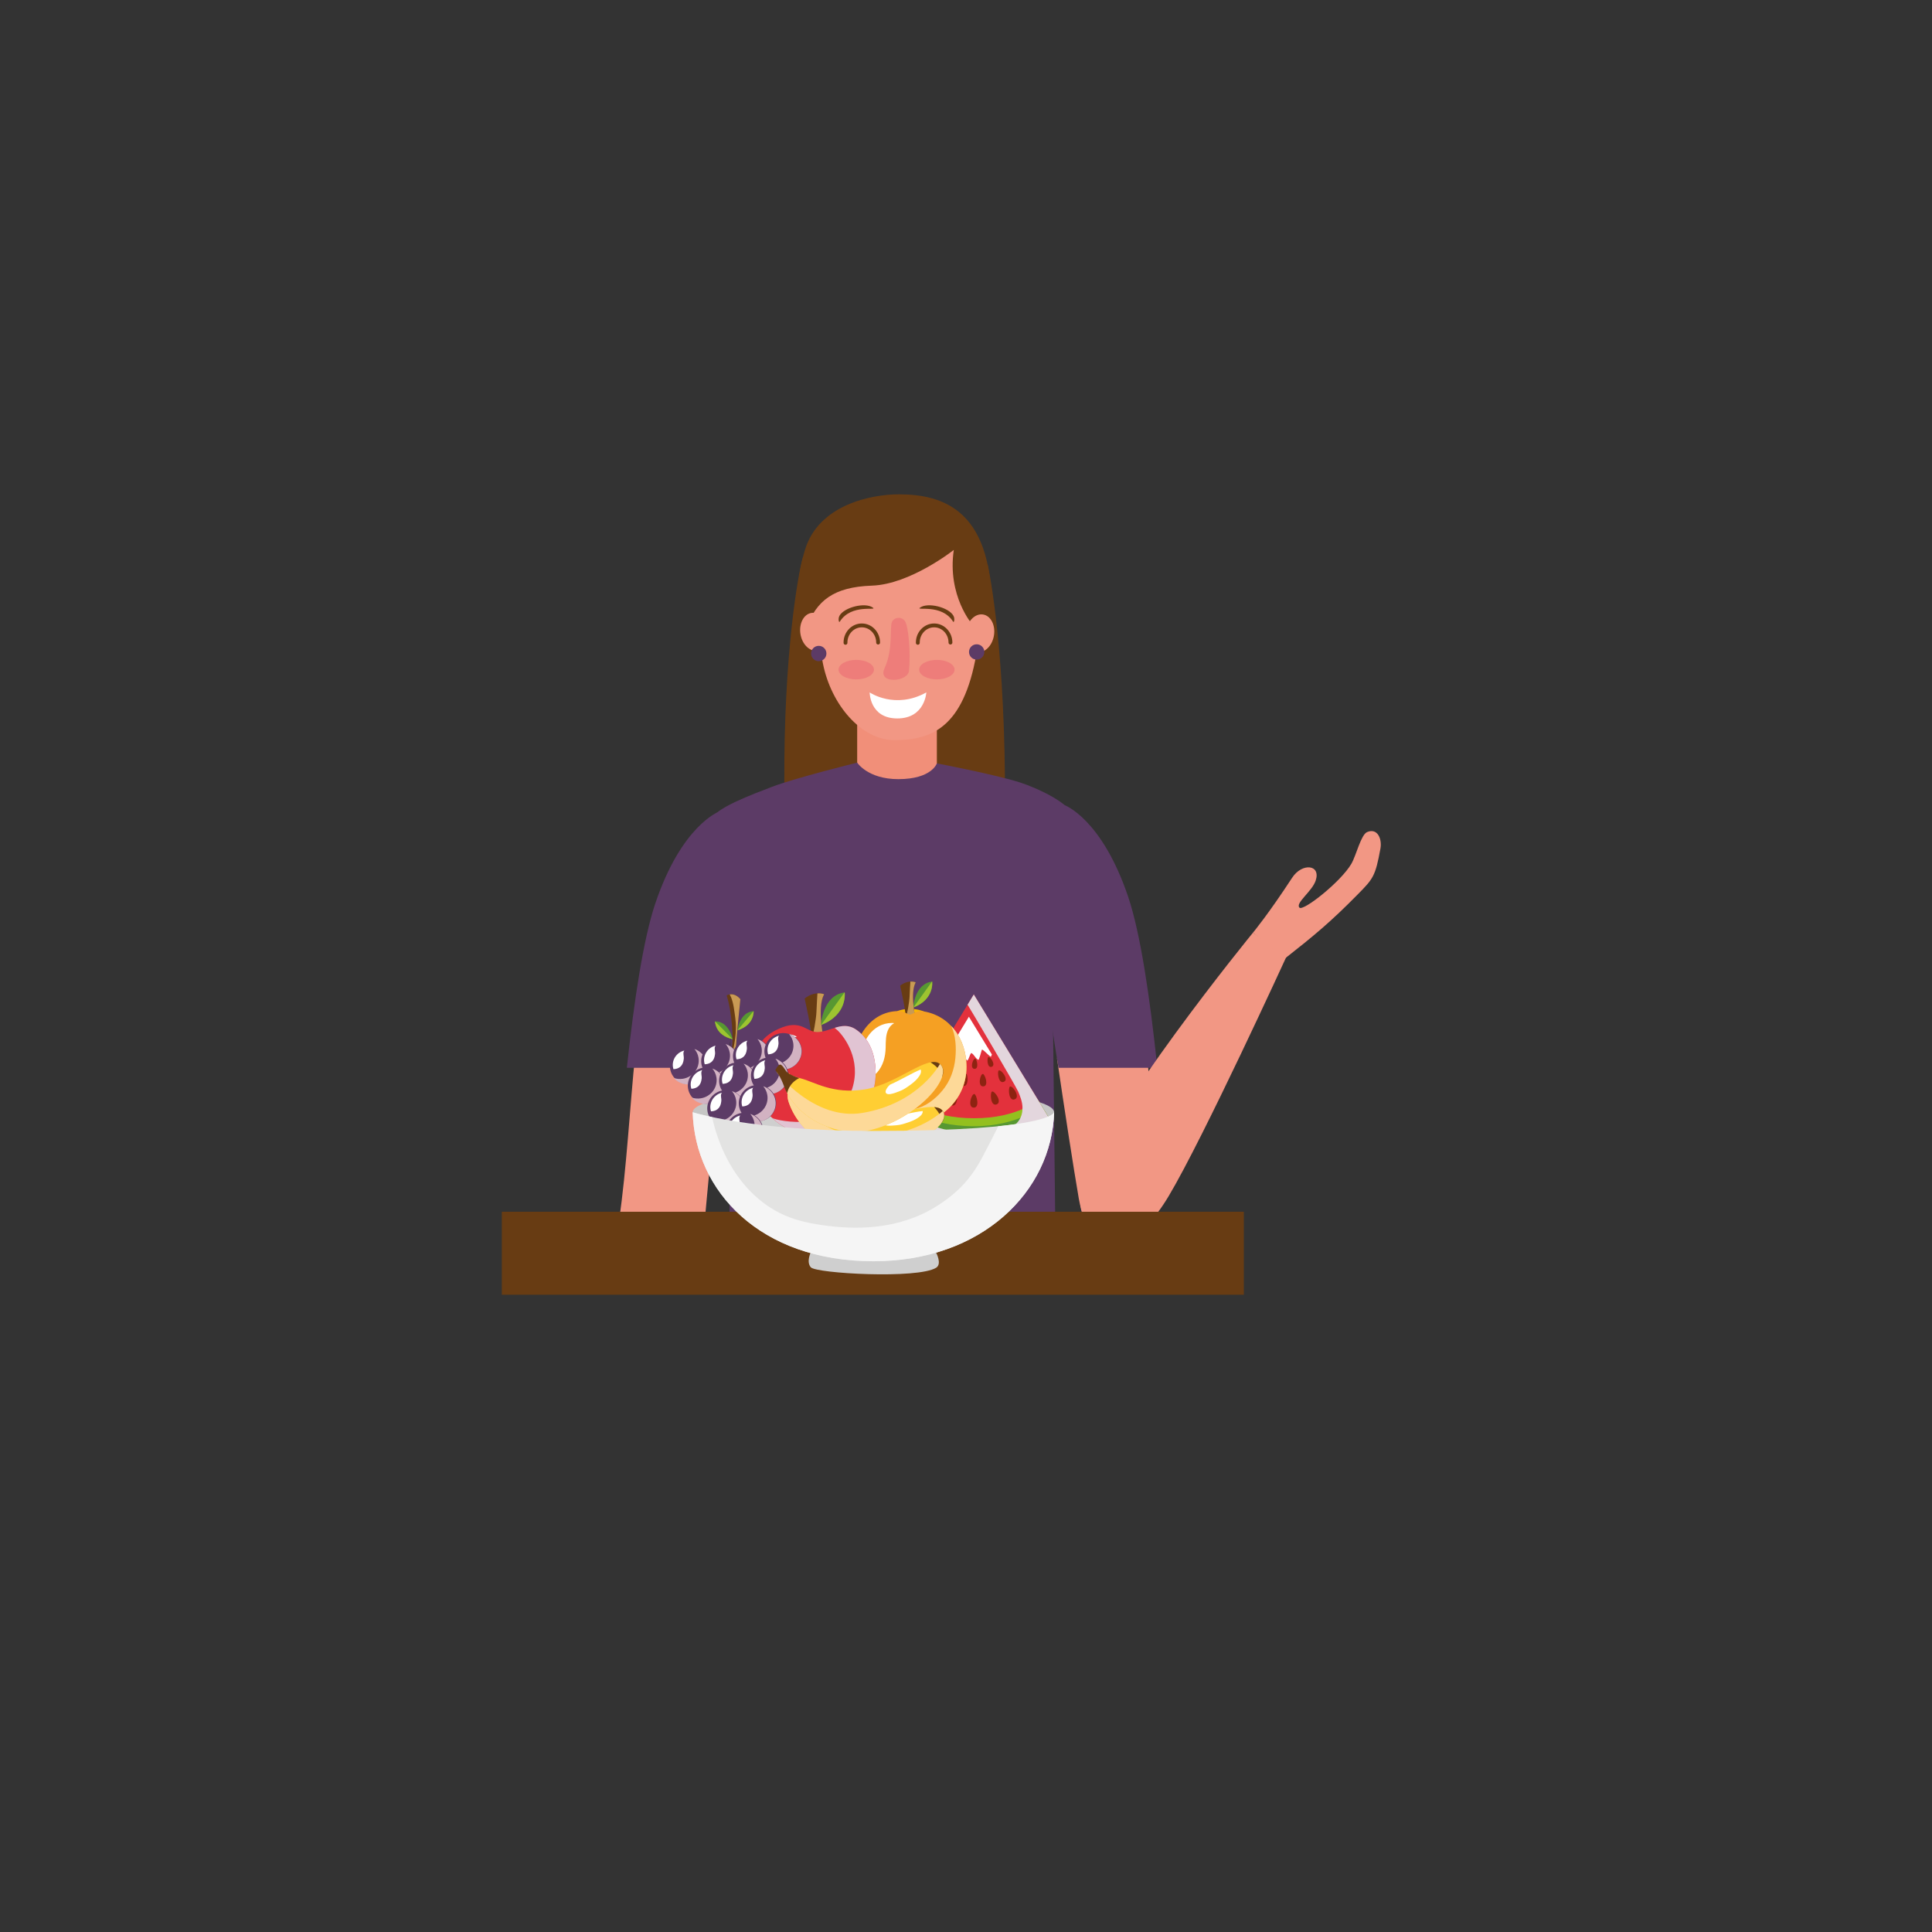 <?xml version="1.0" encoding="utf-8"?>
<!-- Generator: Adobe Illustrator 16.0.0, SVG Export Plug-In . SVG Version: 6.00 Build 0)  -->
<!DOCTYPE svg PUBLIC "-//W3C//DTD SVG 1.1//EN" "http://www.w3.org/Graphics/SVG/1.1/DTD/svg11.dtd">
<svg version="1.1" id="Capa_1" xmlns="http://www.w3.org/2000/svg" xmlns:xlink="http://www.w3.org/1999/xlink" x="0px" y="0px"
	 width="400px" height="400px" viewBox="0 0 400 400" enable-background="new 0 0 400 400" xml:space="preserve">
<rect x="0" y="0" width="400" height="400" fill="#333333" stroke="none"/>
<g>
	<path fill="#683C13" d="M208.06,161.119c-0.269-29.835-3.578-44.257-3.578-44.257l-38.25-1.467
		c-1.036,3.498-3.975,20.356-3.844,46.631c0.008,1.664,2.384,3.697,8.482,0.271c2.655-1.492,6.529-1.51,8.609,0
		c2.079,1.51,6.586,0.878,8.025-0.338c1.445-1.213,2.052,1.855,6.42,0.17c1.588-0.611,3.169-1.578,6.809,0.168
		C204.369,164.037,208.074,162.745,208.06,161.119z"/>
	<rect x="177.471" y="147.245" fill="#F18F79" width="16.496" height="15.137"/>
	<path fill="#F29784" d="M202.141,135.456c-2.705,15.338-9.385,17.777-16.96,17.777c-6.808,0-13.076-7.246-14.792-15.813
		c-0.773-3.858-3.43-17.638-3.43-17.638c0-10.366,8.399-17.119,18.76-17.119l0,0c10.366,0,18.763,6.752,18.763,17.119
		C204.481,119.782,203.17,129.618,202.141,135.456z"/>
	<g>
		<g>
			<path fill="#EE7D7A" d="M197.633,138.644c0,1.113-1.643,2.015-3.668,2.015c-2.023,0-3.661-0.901-3.661-2.015
				c0-1.12,1.638-2.024,3.661-2.024C195.99,136.62,197.633,137.524,197.633,138.644z"/>
			<path fill="#EE7D7A" d="M180.943,138.644c0,1.113-1.642,2.015-3.667,2.015c-2.023,0-3.664-0.901-3.664-2.015
				c0-1.12,1.64-2.024,3.664-2.024C179.301,136.62,180.943,137.524,180.943,138.644z"/>
		</g>
		
			<path fill="none" stroke="#683C13" stroke-width="0.798" stroke-linecap="round" stroke-linejoin="round" stroke-miterlimit="10" d="
			M190.025,133.089c0-0.022,0-0.046,0-0.066c0-1.955,1.512-3.538,3.379-3.538c1.864,0,3.377,1.583,3.377,3.554"/>
		
			<path fill="none" stroke="#683C13" stroke-width="0.798" stroke-linecap="round" stroke-linejoin="round" stroke-miterlimit="10" d="
			M175.05,133.089c0-0.022,0-0.046,0-0.066c0-1.955,1.512-3.538,3.378-3.538c1.865,0,3.377,1.583,3.377,3.554"/>
		<path fill="#683C13" d="M173.864,128.719c-0.173,0.281-0.401-0.611-0.056-1.236c0.976-1.752,5.281-2.834,6.9-1.692
			C181.792,126.557,176.243,124.883,173.864,128.719z"/>
		<path fill="#683C13" d="M197.34,128.719c0.176,0.281,0.404-0.611,0.056-1.236c-0.974-1.752-5.278-2.834-6.896-1.692
			C189.414,126.557,194.961,124.883,197.34,128.719z"/>
		<path fill="#EE7D7A" d="M187.295,128.505c0.821,0.95,1.277,6.806,0.9,10.386c-0.244,2.356-6.575,2.779-5.075-0.498
			c1.88-4.105,1.015-8.414,1.557-9.639C185.046,127.923,186.412,127.487,187.295,128.505z"/>
		<path fill="#FFFFFF" d="M191.787,143.359c-6.5,3.603-11.731,0-11.731,0s-0.013,5.386,5.725,5.386
			C191.518,148.745,191.787,143.359,191.787,143.359z"/>
	</g>
	<path fill="#683C13" d="M205.237,128.589c0,0-1.721,0.749-3.892,0.749c0,0-5.266-5.967-3.873-15.483c0,0-8.979,7.128-16.954,7.396
		c-7.976,0.273-11.463,3.136-13.56,8.725c0,0-3.634-5.005-0.307-16.098c2.83-9.432,13.82-11.53,19.419-11.53
		C195.217,102.347,206.217,105.511,205.237,128.589z"/>
	<g>
		<path fill="#F29784" d="M205.779,131.615c-0.371,2.151-1.963,3.674-3.556,3.401c-1.597-0.278-2.589-2.242-2.222-4.392
			c0.369-2.147,1.954-3.669,3.55-3.396C205.148,127.499,206.146,129.465,205.779,131.615z"/>
		<circle fill="#5C3B66" cx="202.21" cy="134.979" r="1.587"/>
	</g>
	<g>
		<path fill="#F29784" d="M171.517,130.344c0.334,2.156-0.688,4.108-2.282,4.359c-1.604,0.246-3.17-1.294-3.512-3.451
			c-0.337-2.152,0.68-4.102,2.279-4.354C169.601,126.646,171.174,128.19,171.517,130.344z"/>
		<circle fill="#5C3B66" cx="169.514" cy="135.302" r="1.588"/>
	</g>
	<path fill="#5C3B66" d="M151.03,252.512h67.444l-0.677-59.515l4.271-23.791c0-2.773-7.561-6.133-10.797-7.176
		c-5.326-1.713-17.305-3.983-17.305-3.983s-1.035,3.267-7.982,3.267c-6.324,0-8.513-3.419-8.513-3.419s-12.92,3.192-17.602,4.999
		c-3.449,1.333-12.313,4.56-12.313,6.697l3.805,23.424L151.03,252.512z"/>
	<path fill="#F29784" d="M237.576,219.109h-18.74c1.336,9.148,3.479,23.113,4.524,29.08c0.486,2.781,1.772,8.27,9.081,7.797
		c5.675-0.365,7.295-5.82,7.168-8.252C239.256,241.02,238.256,228.064,237.576,219.109z"/>
	<path fill="#F29784" d="M145.928,252.512c0,0,2.738-30.092,3.473-34.268h-17.882c-1.029,9.859-1.855,24.547-3.339,34.268H145.928z"
		/>
	<path fill="#5C3B66" d="M239.615,221.074c-1.527-14.602-3.504-27.87-6.021-35.347c-5.459-16.216-13.155-19.019-13.155-19.019
		s-3.836,4.665-3.939,28.567c-0.039,8.738,1.484,19.099,2.66,25.798H239.615z"/>
	<path fill="#5C3B66" d="M150.328,221.074c1.136-6.691,2.463-16.275,2.427-24.442c-0.103-23.902-3.939-28.568-3.939-28.568
		s-7.695,2.804-13.155,19.019c-2.439,7.246-4.37,19.927-5.878,33.992H150.328z"/>
	<path fill="#F29784" d="M224.089,245.977c-0.69,2.365-1.429,8.186,5.876,9.682c1.895,0.387,5.931,2.135,11.995-8.014
		c7.188-12.029,24.429-49.682,24.429-49.682l-6.971-4.868C259.418,193.094,228.486,230.91,224.089,245.977z"/>
	<g>
		<path fill="#F29784" d="M266.033,198.446c5.965-4.689,9.461-7.563,15.078-13.275c3.18-3.236,3.646-3.718,4.697-9.505
			c0.357-1.973-0.617-4.317-2.77-3.392c-1.266,0.543-2.24,4.816-3.251,6.561c-2.163,3.729-9.949,9.862-10.741,9.085
			c-0.939-0.924,2.576-3.334,3.341-5.574c1.159-3.393-2.812-3.758-4.855-0.628c-4.946,7.572-8.114,11.377-8.114,11.377
			L266.033,198.446z"/>
	</g>
</g>
<rect x="103.897" y="250.881" fill="#683C13" width="153.628" height="17.184"/>
<g>
	<g>
		<ellipse fill="#C6C6C5" cx="180.827" cy="230.279" rx="37.417" ry="5.244"/>
		<ellipse fill="#CFCFCF" cx="180.827" cy="230.279" rx="34.255" ry="3.746"/>
		<path fill="#CFCFCF" d="M193.818,262.473c-3.842,2.373-24.845,1.186-25.949-0.094c-0.966-1.117-0.034-3.02-0.034-3.02h25.983
			C193.818,259.359,195.078,261.693,193.818,262.473z"/>
		<g>
			<path fill="#E3313C" d="M201.613,205.893l-15.708,25.85c0,0,15.756,11.732,31.514,0.098L201.613,205.893z"/>
			<path fill="#FFFFFF" d="M196.406,217.811c0.006,0.16,0.059,0.742,0.355,0.639c0.195-0.068,0.326-0.295,0.455-0.443
				c0.115-0.133,0.238-0.26,0.406-0.328c0.021-0.008,0.047,0.01,0.053,0.029c0.078,0.314-0.074,1.828,0.543,1.637
				c0.318-0.1,0.523-0.479,0.686-0.742c0.143-0.234,0.27-0.514,0.473-0.701c0.025-0.023,0.059-0.012,0.07,0.018
				c0.119,0.311,0.217,0.629,0.352,0.934c0.068,0.156,0.141,0.313,0.232,0.457c0.055,0.084,0.174,0.355,0.273,0.236
				c0.375-0.441,0.406-1.063,0.762-1.518c0.012-0.016,0.035-0.016,0.049-0.008c0.553,0.295,0.754,0.949,1.256,1.297
				c0.029,0.021,0.205,0.158,0.24,0.086c0.051-0.111,0.1-0.223,0.143-0.336c0.07-0.189,0.133-0.379,0.189-0.574
				c0.113-0.389,0.215-0.781,0.348-1.164c0.008-0.025,0.037-0.039,0.063-0.025c0.678,0.395,1.129,1.066,1.781,1.496
				c0.098-0.15,0.17-0.314,0.223-0.486l-4.76-7.813l-4.195,6.908C196.406,217.543,196.4,217.678,196.406,217.811z"/>
			<path fill="#93C01F" d="M214.902,227.707c0,0-4.082,3.816-13.24,3.816c-9.242,0-13.305-3.816-13.305-3.816l-2.452,4.035
				c0,0,15.756,11.732,31.514,0.098L214.902,227.707z"/>
			<path fill="#579832" d="M187.602,228.951l-1.696,2.791c0,0,15.756,11.732,31.514,0.098l-1.76-2.889c0,0-4.754,4.225-13.998,4.225
				C191.783,233.176,187.602,228.951,187.602,228.951z"/>
			<g>
				<path fill="#8E2311" d="M193.645,224.951c0.424,0.15,0.361,3.121-0.949,2.658C191.443,227.168,193.076,224.752,193.645,224.951z
					"/>
				<path fill="#8E2311" d="M197.955,226.199c0.422,0.15,0.359,3.121-0.951,2.658C195.752,228.416,197.385,225.998,197.955,226.199z
					"/>
				<path fill="#8E2311" d="M209.125,224.951c-0.422,0.15-0.361,3.121,0.949,2.658C211.326,227.168,209.693,224.752,209.125,224.951
					z"/>
				<path fill="#8E2311" d="M205.383,225.996c-0.424,0.148-0.361,3.119,0.947,2.658
					C207.582,228.211,205.951,225.795,205.383,225.996z"/>
				<path fill="#8E2311" d="M201.715,226.504c0.447,0.02,1.252,2.879-0.135,2.818C200.254,229.264,201.111,226.477,201.715,226.504z
					"/>
				<path fill="#8E2311" d="M196.555,221.652c0.396,0.107,0.551,2.816-0.676,2.488C194.707,223.828,196.021,221.51,196.555,221.652z
					"/>
				<path fill="#8E2311" d="M200.039,222.338c0.395,0.105,0.551,2.816-0.676,2.488C198.191,224.512,199.506,222.195,200.039,222.338
					z"/>
				<path fill="#8E2311" d="M206.791,221.625c-0.375,0.166-0.107,2.865,1.053,2.354
					C208.953,223.486,207.295,221.402,206.791,221.625z"/>
				<path fill="#8E2311" d="M203.486,222.348c0.408-0.014,1.346,2.533,0.076,2.576C202.35,224.965,202.936,222.367,203.486,222.348z
					"/>
				<path fill="#8E2311" d="M199.072,218.891c0.313,0.117,0.219,2.346-0.756,1.977C197.385,220.516,198.648,218.73,199.072,218.891z
					"/>
				<path fill="#8E2311" d="M204.645,218.859c-0.318,0.104-0.32,2.332,0.668,2.008C206.26,220.557,205.076,218.719,204.645,218.859z
					"/>
				<path fill="#8E2311" d="M201.889,219.18c0.334,0.021,0.889,2.18-0.148,2.111C200.744,221.225,201.436,219.15,201.889,219.18z"/>
			</g>
			<path fill="#E3D6DD" d="M201.613,205.893l-1.289,2.123c0.258,0.344,9.969,16.793,10.482,17.986
				c0.439,1.025,0.848,2.096,0.885,3.223c0.033,0.943-0.17,1.904-0.697,2.699c-0.582,0.877-1.463,1.51-2.451,1.857
				c-1.129,0.398-11.332,3.203-21.518-3.881l-1.12,1.842c0,0,15.756,11.732,31.514,0.098L201.613,205.893z"/>
		</g>
		<g>
			<path fill="#FAB600" d="M185.779,209.334c0,0,2.52-1.074,5.465,0.064c0,0-0.906,1.205-2.885,1.205
				S185.861,209.678,185.779,209.334z"/>
			<g>
				<path fill="#579832" d="M192.992,203.221c0,0,0.527,3.684-3.916,5.387C189.076,208.607,189.305,203.699,192.992,203.221z"/>
				<path fill="#9DC430" d="M189.086,208.604c4.434-1.705,3.906-5.383,3.906-5.383c-0.012,0-0.021,0.002-0.031,0.004
					L189.086,208.604z"/>
			</g>
			<g>
				<path fill="#683C13" d="M189.512,210.699c0,0-1.139-5.123,0.078-7.322c0,0-1.482-0.654-3.221,0.707c0,0,1.26,5.502,1.111,6.631
					L189.512,210.699z"/>
				<path fill="#C99A54" d="M189.59,203.377c0,0-0.434-0.191-1.105-0.152c0,0-0.145,2.305-0.168,3.123
					c-0.031,1.016-0.535,4.008-0.832,4.336c-0.002,0.01-0.002,0.021-0.004,0.031l2.031-0.016
					C189.512,210.699,188.373,205.576,189.59,203.377z"/>
			</g>
			<path fill="#F5A023" d="M200.102,220.934c0,6.484-5.258,11.74-11.742,11.74c-6.484,0-11.741-5.256-11.741-11.74
				c0-6.008,3.575-11.568,9.436-11.605c1.186-0.008,1.826,0.725,2.305,0.725c0.549,0,1.484-0.842,2.438-0.721
				C196.525,210.066,200.102,214.996,200.102,220.934z"/>
			<path fill="#FFFFFF" d="M179.515,222.686c0.774,0.078,1.518,0.006,2.064-0.613c1.282-1.451,1.745-3.287,1.789-5.189
				c0.028-1.289-0.021-2.689,0.604-3.865c0.286-0.535,0.684-0.92,1.153-1.18c-0.132-0.031-0.277-0.051-0.438-0.049
				c-4.04,0.025-6.506,3.859-6.506,8c0,0.979,0.175,1.918,0.493,2.787C178.956,222.619,179.236,222.658,179.515,222.686z"/>
			<path fill="#FDD998" d="M196.969,212.447c0.912,2.021,1.039,4.439,0.832,6.602c-0.24,2.457-1.059,4.74-2.629,6.664
				c-1.496,1.834-3.563,3.457-5.932,3.926c-2.588,0.512-5.392,0.219-7.822-0.797c-1.011-0.422-2.046-0.973-2.962-1.605
				c2.084,3.268,5.738,5.438,9.903,5.438c6.484,0,11.742-5.256,11.742-11.74C200.102,217.6,198.973,214.582,196.969,212.447z"/>
		</g>
		<g>
			<g>
				<path fill="#683C13" d="M170.531,215.021c0,0-1.428-6.42,0.098-9.172c0,0-1.857-0.818-4.035,0.885c0,0,1.577,6.893,1.393,8.307
					L170.531,215.021z"/>
				<path fill="#C99A54" d="M170.628,205.85c0,0-0.543-0.24-1.385-0.189c0,0-0.181,2.885-0.211,3.91
					c-0.039,1.271-0.672,5.02-1.043,5.432c-0.002,0.014-0.002,0.027-0.004,0.039l2.545-0.02
					C170.531,215.021,169.103,208.602,170.628,205.85z"/>
			</g>
			<g>
				<path fill="#E3313C" d="M181.292,222.268c0,7.004-5.679,12.682-12.682,12.682s-12.681-5.678-12.681-12.682
					c0-4.709,1.323-7.436,5.227-9.232c4.687-2.16,5.716,0.637,8.008,0.637c2.793,0,5.259-2.443,8.087-0.504
					C180.203,215.193,181.292,218.635,181.292,222.268z"/>
				<path fill="#FFFFFF" d="M159.808,224.533c0.622-0.336,1.103-0.813,1.356-1.482c0.238-0.623,0.318-1.289,0.37-1.951
					c0.088-1.096,0.11-2.213,0.352-3.291c0.183-0.813,0.509-1.613,1.14-2.184c0.553-0.5,1.236-0.797,1.948-0.994
					c-0.862-0.43-1.859-0.869-3.861,0.053c-2.594,1.195-3.475,3.006-3.475,6.139c0,1.475,0.381,2.861,1.049,4.068
					C159.078,224.824,159.465,224.721,159.808,224.533z"/>
				<path fill="#E1C4D3" d="M177.251,213.168c-1.55-1.064-2.991-0.811-4.437-0.363c0.214,0.174,0.423,0.352,0.619,0.541
					c1.421,1.369,4.892,6.018,3.038,11.967c-2.958,9.498-15.656,6.715-16.544,6.172c-0.023-0.014-0.047-0.031-0.071-0.045
					c2.277,2.172,5.359,3.51,8.754,3.51c7.003,0,12.682-5.678,12.682-12.682C181.292,218.635,180.203,215.193,177.251,213.168z"/>
			</g>
			<g>
				<path fill="#579832" d="M174.884,205.467c0,0,0.661,4.615-4.905,6.748C169.979,212.215,170.262,206.066,174.884,205.467z"/>
				<path fill="#9DC430" d="M169.992,212.211c5.553-2.137,4.893-6.744,4.893-6.744c-0.015,0.002-0.027,0.004-0.041,0.006
					L169.992,212.211z"/>
			</g>
		</g>
		<g>
			<g>
				<path fill="#683C13" d="M151.384,217.584c0.65-2.043,0.1-8.4-0.94-11.488c0,0,1.411-0.883,2.841,0.764
					c0,0-0.828,7.947-0.99,10.744L151.384,217.584z"/>
			</g>
			<g>
				<g>
					<path fill="#C99A54" d="M151.079,205.883c0.103,0.186,0.198,0.377,0.278,0.576c0.54,1.342,0.673,2.848,0.873,4.271
						c0.2,1.41,0.168,2.822-0.01,4.236c-0.09,0.711-0.218,1.428-0.37,2.131c-0.038,0.172-0.084,0.363-0.219,0.488
						c-0.001,0-0.002,0-0.003,0.002l0.666,0.016c0.162-2.797,0.99-10.744,0.99-10.744
						C152.451,205.9,151.625,205.799,151.079,205.883z"/>
				</g>
			</g>
			<g>
				<path fill="#579832" d="M148.035,211.473c0,0,0.038,2.898,3.661,3.674C151.696,215.146,150.93,211.396,148.035,211.473z"/>
				<path fill="#9DC430" d="M151.689,215.145c-3.616-0.777-3.654-3.672-3.654-3.672c0.01,0,0.018,0,0.025,0L151.689,215.145z"/>
			</g>
			<g>
				<path fill="#579832" d="M156.028,209.355c0,0,0.196,2.891-3.353,3.957C152.675,213.313,153.135,209.514,156.028,209.355z"/>
				<path fill="#9DC430" d="M152.682,213.311c3.542-1.068,3.346-3.955,3.346-3.955c-0.009,0-0.017,0.002-0.024,0.002
					L152.682,213.311z"/>
			</g>
			<g>
				<g>
					
						<ellipse transform="matrix(0.988 -0.155 0.155 0.988 -32.417 24.684)" fill="#5C3B66" cx="142.481" cy="220.745" rx="3.872" ry="3.773"/>
					<path fill="#FFFFFF" d="M140.481,221.109c0.834-0.43,1.029-1.285,1.093-1.918c0.047-0.471-0.17-0.951-0.029-1.426
						c0.029-0.1,0.079-0.188,0.145-0.264c-1.565,0.373-2.609,1.859-2.362,3.438c0.022,0.145,0.056,0.283,0.098,0.42
						C139.794,221.346,140.162,221.271,140.481,221.109z"/>
					<path fill="#D2B2C2" d="M143.771,217.176c0.438,0.508,0.741,1.137,0.852,1.842c0.322,2.059-1.128,3.994-3.241,4.326
						c-0.652,0.102-1.291,0.037-1.872-0.158c0.839,0.975,2.168,1.504,3.556,1.287c2.113-0.33,3.564-2.268,3.241-4.326
						C146.083,218.723,145.073,217.615,143.771,217.176z"/>
				</g>
				<g>
					
						<ellipse transform="matrix(0.988 -0.155 0.155 0.988 -32.183 25.673)" fill="#5C3B66" cx="148.956" cy="219.731" rx="3.872" ry="3.773"/>
					<path fill="#FFFFFF" d="M146.955,220.096c0.832-0.43,1.03-1.285,1.093-1.918c0.047-0.473-0.169-0.953-0.03-1.426
						c0.03-0.102,0.08-0.188,0.146-0.264c-1.564,0.373-2.608,1.859-2.362,3.438c0.022,0.145,0.057,0.283,0.098,0.42
						C146.268,220.332,146.634,220.26,146.955,220.096z"/>
					<path fill="#D2B2C2" d="M150.244,216.162c0.438,0.508,0.742,1.135,0.854,1.842c0.322,2.057-1.129,3.994-3.242,4.324
						c-0.651,0.104-1.291,0.039-1.872-0.156c0.839,0.973,2.168,1.504,3.556,1.287c2.113-0.33,3.565-2.268,3.242-4.326
						C152.558,217.709,151.545,216.602,150.244,216.162z"/>
				</g>
				<g>
					
						<ellipse transform="matrix(0.988 -0.155 0.155 0.988 -31.948 26.683)" fill="#5C3B66" cx="155.542" cy="218.7" rx="3.871" ry="3.771"/>
					<path fill="#FFFFFF" d="M153.542,219.064c0.832-0.43,1.03-1.285,1.093-1.918c0.046-0.473-0.17-0.953-0.029-1.426
						c0.028-0.102,0.078-0.188,0.144-0.266c-1.565,0.375-2.608,1.861-2.361,3.438c0.023,0.145,0.056,0.285,0.098,0.422
						C152.855,219.301,153.223,219.227,153.542,219.064z"/>
					<path fill="#D2B2C2" d="M156.831,215.131c0.437,0.506,0.742,1.135,0.853,1.84c0.322,2.059-1.129,3.996-3.24,4.326
						c-0.653,0.104-1.292,0.039-1.873-0.156c0.839,0.973,2.168,1.504,3.557,1.285c2.111-0.33,3.564-2.268,3.24-4.324
						C159.145,216.678,158.132,215.57,156.831,215.131z"/>
				</g>
				<g>
					
						<ellipse transform="matrix(0.988 -0.155 0.155 0.988 -31.754 27.727)" fill="#5C3B66" cx="162.089" cy="217.674" rx="3.872" ry="3.774"/>
					<path fill="#FFFFFF" d="M160.088,218.037c0.833-0.428,1.03-1.283,1.093-1.916c0.046-0.473-0.169-0.953-0.03-1.426
						c0.029-0.102,0.08-0.189,0.146-0.264c-1.564,0.373-2.608,1.859-2.362,3.436c0.022,0.145,0.057,0.285,0.098,0.422
						C159.402,218.275,159.77,218.201,160.088,218.037z"/>
					<path fill="#D2B2C2" d="M163.379,214.104c0.437,0.508,0.742,1.137,0.852,1.842c0.323,2.059-1.129,3.996-3.241,4.326
						c-0.653,0.104-1.292,0.039-1.873-0.156c0.839,0.973,2.167,1.504,3.557,1.287c2.113-0.332,3.564-2.27,3.241-4.328
						C165.694,215.652,164.679,214.545,163.379,214.104z"/>
				</g>
				<g>
					
						<ellipse transform="matrix(0.988 -0.155 0.155 0.988 -33 25.306)" fill="#5C3B66" cx="146.188" cy="224.8" rx="3.872" ry="3.773"/>
					<path fill="#FFFFFF" d="M144.186,225.164c0.833-0.428,1.03-1.285,1.093-1.918c0.046-0.471-0.169-0.951-0.029-1.424
						c0.028-0.102,0.079-0.189,0.145-0.266c-1.564,0.373-2.608,1.861-2.361,3.438c0.023,0.145,0.055,0.283,0.098,0.42
						C143.5,225.402,143.867,225.328,144.186,225.164z"/>
					<path fill="#D2B2C2" d="M147.477,221.23c0.438,0.508,0.741,1.137,0.852,1.842c0.322,2.057-1.13,3.994-3.242,4.326
						c-0.651,0.102-1.291,0.039-1.872-0.158c0.84,0.973,2.169,1.506,3.557,1.287c2.112-0.33,3.564-2.268,3.242-4.326
						C149.791,222.777,148.777,221.67,147.477,221.23z"/>
				</g>
				<g>
					
						<ellipse transform="matrix(0.988 -0.155 0.155 0.988 -32.765 26.295)" fill="#5C3B66" cx="152.661" cy="223.786" rx="3.872" ry="3.773"/>
					<path fill="#FFFFFF" d="M150.661,224.15c0.832-0.43,1.03-1.283,1.093-1.918c0.047-0.473-0.17-0.951-0.03-1.426
						c0.03-0.1,0.08-0.188,0.145-0.264c-1.564,0.373-2.608,1.861-2.361,3.436c0.022,0.145,0.057,0.285,0.099,0.422
						C149.974,224.387,150.341,224.314,150.661,224.15z"/>
					<path fill="#D2B2C2" d="M153.95,220.217c0.438,0.508,0.742,1.135,0.853,1.84c0.322,2.059-1.129,3.996-3.241,4.328
						c-0.651,0.102-1.29,0.039-1.872-0.158c0.84,0.973,2.168,1.504,3.556,1.287c2.113-0.332,3.564-2.268,3.241-4.326
						C156.264,221.764,155.251,220.656,153.95,220.217z"/>
				</g>
				<g>
					
						<ellipse transform="matrix(0.988 -0.155 0.155 0.988 -32.519 27.293)" fill="#5C3B66" cx="159.248" cy="222.755" rx="3.873" ry="3.773"/>
					<path fill="#FFFFFF" d="M157.247,223.117c0.834-0.428,1.031-1.283,1.093-1.916c0.047-0.473-0.169-0.953-0.029-1.426
						c0.029-0.102,0.08-0.188,0.145-0.266c-1.564,0.375-2.609,1.863-2.361,3.438c0.021,0.146,0.055,0.285,0.097,0.42
						C156.561,223.355,156.927,223.283,157.247,223.117z"/>
					<path fill="#D2B2C2" d="M160.538,219.184c0.436,0.51,0.741,1.139,0.852,1.842c0.322,2.059-1.129,3.996-3.242,4.326
						c-0.651,0.104-1.29,0.039-1.871-0.156c0.838,0.973,2.167,1.504,3.556,1.287c2.112-0.332,3.564-2.268,3.242-4.326
						C162.85,220.732,161.837,219.625,160.538,219.184z"/>
				</g>
				<g>
					
						<ellipse transform="matrix(0.988 -0.155 0.155 0.988 -33.721 26.033)" fill="#5C3B66" cx="150.254" cy="229.477" rx="3.872" ry="3.772"/>
					<path fill="#FFFFFF" d="M148.253,229.84c0.832-0.428,1.031-1.283,1.092-1.916c0.048-0.473-0.169-0.953-0.029-1.426
						c0.029-0.102,0.079-0.188,0.145-0.266c-1.564,0.375-2.608,1.861-2.362,3.438c0.024,0.145,0.058,0.285,0.099,0.42
						C147.568,230.078,147.934,230.004,148.253,229.84z"/>
					<path fill="#D2B2C2" d="M151.542,225.908c0.437,0.506,0.742,1.135,0.854,1.84c0.322,2.059-1.129,3.996-3.242,4.326
						c-0.652,0.102-1.291,0.039-1.872-0.158c0.839,0.975,2.168,1.506,3.556,1.287c2.113-0.33,3.564-2.268,3.242-4.326
						C153.856,227.455,152.844,226.348,151.542,225.908z"/>
				</g>
				<g>
					
						<ellipse transform="matrix(0.988 -0.155 0.155 0.988 -33.435 26.976)" fill="#5C3B66" cx="156.729" cy="228.464" rx="3.872" ry="3.771"/>
					<path fill="#FFFFFF" d="M154.726,228.826c0.834-0.428,1.031-1.283,1.094-1.916c0.046-0.473-0.17-0.953-0.03-1.426
						c0.03-0.102,0.079-0.188,0.146-0.266c-1.565,0.373-2.608,1.861-2.362,3.439c0.023,0.143,0.056,0.283,0.099,0.418
						C154.041,229.064,154.408,228.99,154.726,228.826z"/>
					<path fill="#D2B2C2" d="M158.017,224.893c0.438,0.508,0.742,1.137,0.852,1.842c0.323,2.059-1.129,3.996-3.241,4.326
						c-0.651,0.102-1.292,0.039-1.872-0.156c0.838,0.973,2.167,1.504,3.557,1.285c2.112-0.33,3.564-2.268,3.242-4.324
						C160.331,226.441,159.319,225.332,158.017,224.893z"/>
				</g>
				<g>
					
						<ellipse transform="matrix(0.988 -0.155 0.155 0.988 -34.354 26.631)" fill="#5C3B66" cx="154.05" cy="234.196" rx="3.872" ry="3.771"/>
					<path fill="#FFFFFF" d="M152.048,234.559c0.833-0.428,1.031-1.283,1.093-1.916c0.047-0.473-0.169-0.953-0.03-1.426
						c0.031-0.102,0.08-0.188,0.146-0.266c-1.563,0.375-2.608,1.861-2.361,3.439c0.022,0.145,0.056,0.283,0.098,0.42
						C151.363,234.797,151.729,234.723,152.048,234.559z"/>
					<path fill="#D2B2C2" d="M155.339,230.625c0.438,0.508,0.741,1.137,0.853,1.842c0.322,2.061-1.13,3.996-3.242,4.328
						c-0.652,0.102-1.291,0.037-1.872-0.158c0.838,0.973,2.167,1.504,3.556,1.285c2.113-0.33,3.564-2.266,3.242-4.324
						C157.652,232.174,156.64,231.066,155.339,230.625z"/>
				</g>
			</g>
		</g>
		<g>
			<g>
				<g>
					<g>
						<path fill="#FFCE33" d="M166.692,225.42c2.444,1.328,5.426,4.658,12.039,5.385c6.804,0.75,14.656-3.287,16.451-0.793
							c2.191,3.053-7.74,9.102-17.664,8.684c-4.78-0.201-11.884-3.514-14.239-10.555c-0.658-1.969,0.536-2.666-1.078-5.15
							l1.297-0.838C163.498,222.152,163.029,223.43,166.692,225.42z"/>
					</g>
				</g>
				<g>
					<path fill="#FFFFFF" d="M183.314,231.709c-0.195,0.166-0.44,0.379-0.516,0.625c-0.143,0.461,0.405,0.646,0.793,0.693
						c0.672,0.08,1.359-0.004,2.031-0.055c0.825-0.064,1.59-0.313,2.364-0.576c0.684-0.23,1.373-0.502,1.969-0.896
						c0.494-0.328,1.08-0.752,1.088-1.381c0-0.031-0.006-0.059-0.006-0.088c-1.865,0.193-4.352,0.867-6.958,1.223
						C183.806,231.369,183.548,231.514,183.314,231.709z"/>
				</g>
				<g>
					<path fill="#683C13" d="M194.912,232.484c0,0,1.131-1.205,0.27-2.473c-0.457-0.672-1.309-0.76-1.775-0.805
						c0,0,0.748,0.787,1.07,1.406C194.838,231.307,194.912,232.484,194.912,232.484z"/>
				</g>
				<g>
					<path fill="#FDD998" d="M195.182,230.012c2.191,3.053-7.74,9.102-17.664,8.684c-4.78-0.201-11.884-3.514-14.239-10.555
						c-0.658-1.969,0.536-2.666-1.078-5.15c0,0,4.723,11.082,14.833,12.096C188.83,236.266,195.182,230.012,195.182,230.012z"/>
				</g>
			</g>
			<g>
				<g>
					<g>
						<path fill="#FFCE33" d="M165.842,223.281c2.74,0.703,6.574,3.318,13.15,2.275c6.767-1.074,13.158-7.348,15.605-5.27
							c2.996,2.541-4.813,11.445-14.486,13.703c-4.661,1.088-12.458-0.393-16.767-6.988c-1.203-1.844-0.256-2.885-2.529-5.002
							l1.005-1.213C161.821,220.787,161.74,222.229,165.842,223.281z"/>
					</g>
				</g>
				<g>
					<path fill="#FFFFFF" d="M183.667,225.244c-0.142,0.223-0.314,0.506-0.316,0.781c-0.003,0.512,0.577,0.553,0.965,0.496
						c0.668-0.098,1.308-0.369,1.938-0.605c0.775-0.289,1.441-0.75,2.109-1.23c0.59-0.424,1.176-0.889,1.635-1.455
						c0.381-0.473,0.822-1.066,0.648-1.713c-0.008-0.033-0.021-0.059-0.033-0.09c-1.736,0.703-3.936,2.07-6.342,3.141
						C184.042,224.76,183.835,224.979,183.667,225.244z"/>
				</g>
				<g>
					<path fill="#683C13" d="M195.057,222.9c0,0,0.74-1.545-0.459-2.613c-0.633-0.566-1.479-0.426-1.939-0.348
						c0,0,0.947,0.607,1.438,1.156C194.645,221.711,195.057,222.9,195.057,222.9z"/>
				</g>
				<g>
					<path fill="#FDD998" d="M194.598,220.287c2.996,2.541-4.813,11.445-14.486,13.703c-4.661,1.088-12.458-0.393-16.767-6.988
						c-1.203-1.844-0.256-2.885-2.529-5.002c0,0,7.757,10.109,17.783,8.412C190.299,228.432,194.598,220.287,194.598,220.287z"/>
				</g>
				<g>
					<path fill="#683C13" d="M162.99,226.355c0,0,0.18-2,2.498-3.154c0,0-1.521-0.414-2.45-1.143
						c-0.453-0.355-0.986-1.654-1.553-1.652c-0.378,0.002-0.966,1.164-0.966,1.164C162.161,223.586,162.202,225.094,162.99,226.355z
						"/>
				</g>
			</g>
		</g>
		<path fill="#E3E3E2" d="M143.411,230.279c0.493,16.348,13.978,30.85,37.417,30.85c22.524,0,36.924-14.502,37.417-30.85
			c0,0-0.43,3.871-37.417,3.871C155.378,234.15,143.411,230.279,143.411,230.279z"/>
		<path fill="#E3E3E2" d="M159.064,243.83c1.36,1.328,3.521,2.012,5.358,2.529c0.93,0.264,1.878,0.393,2.834,0.518
			c0.981,0.129,1.966,0.232,2.953,0.27c2.3,0.082,4.64-0.174,6.723-1.215c1.621-0.813,2.945-2.049,3.86-3.615
			c0.81-1.387,1.329-2.891,1.77-4.426c-2.831,0.084-6.288,0.105-10.515,0.033c-7.81-0.135-13.563-0.822-17.387-1.48
			C154.771,237.543,154.623,239.496,159.064,243.83z"/>
		<path fill="#F5F5F5" d="M206.672,233.176c-0.988,2.035-2.053,4.033-3.078,6.02c-1.416,2.74-3.154,5.271-5.449,7.352
			c-2.309,2.092-5.025,3.877-7.887,5.111c-6.721,2.904-14.141,2.996-21.266,1.795c-3.023-0.51-5.918-1.32-8.585-2.867
			c-2.418-1.406-4.575-3.242-6.369-5.389c-3.339-3.996-5.499-8.852-6.604-13.92c-2.699-0.57-4.022-0.998-4.022-0.998
			c0.493,16.348,13.978,30.85,37.417,30.85c22.524,0,36.924-14.502,37.417-30.85C218.244,230.279,218.049,232.031,206.672,233.176z"
			/>
	</g>
</g>
</svg>
